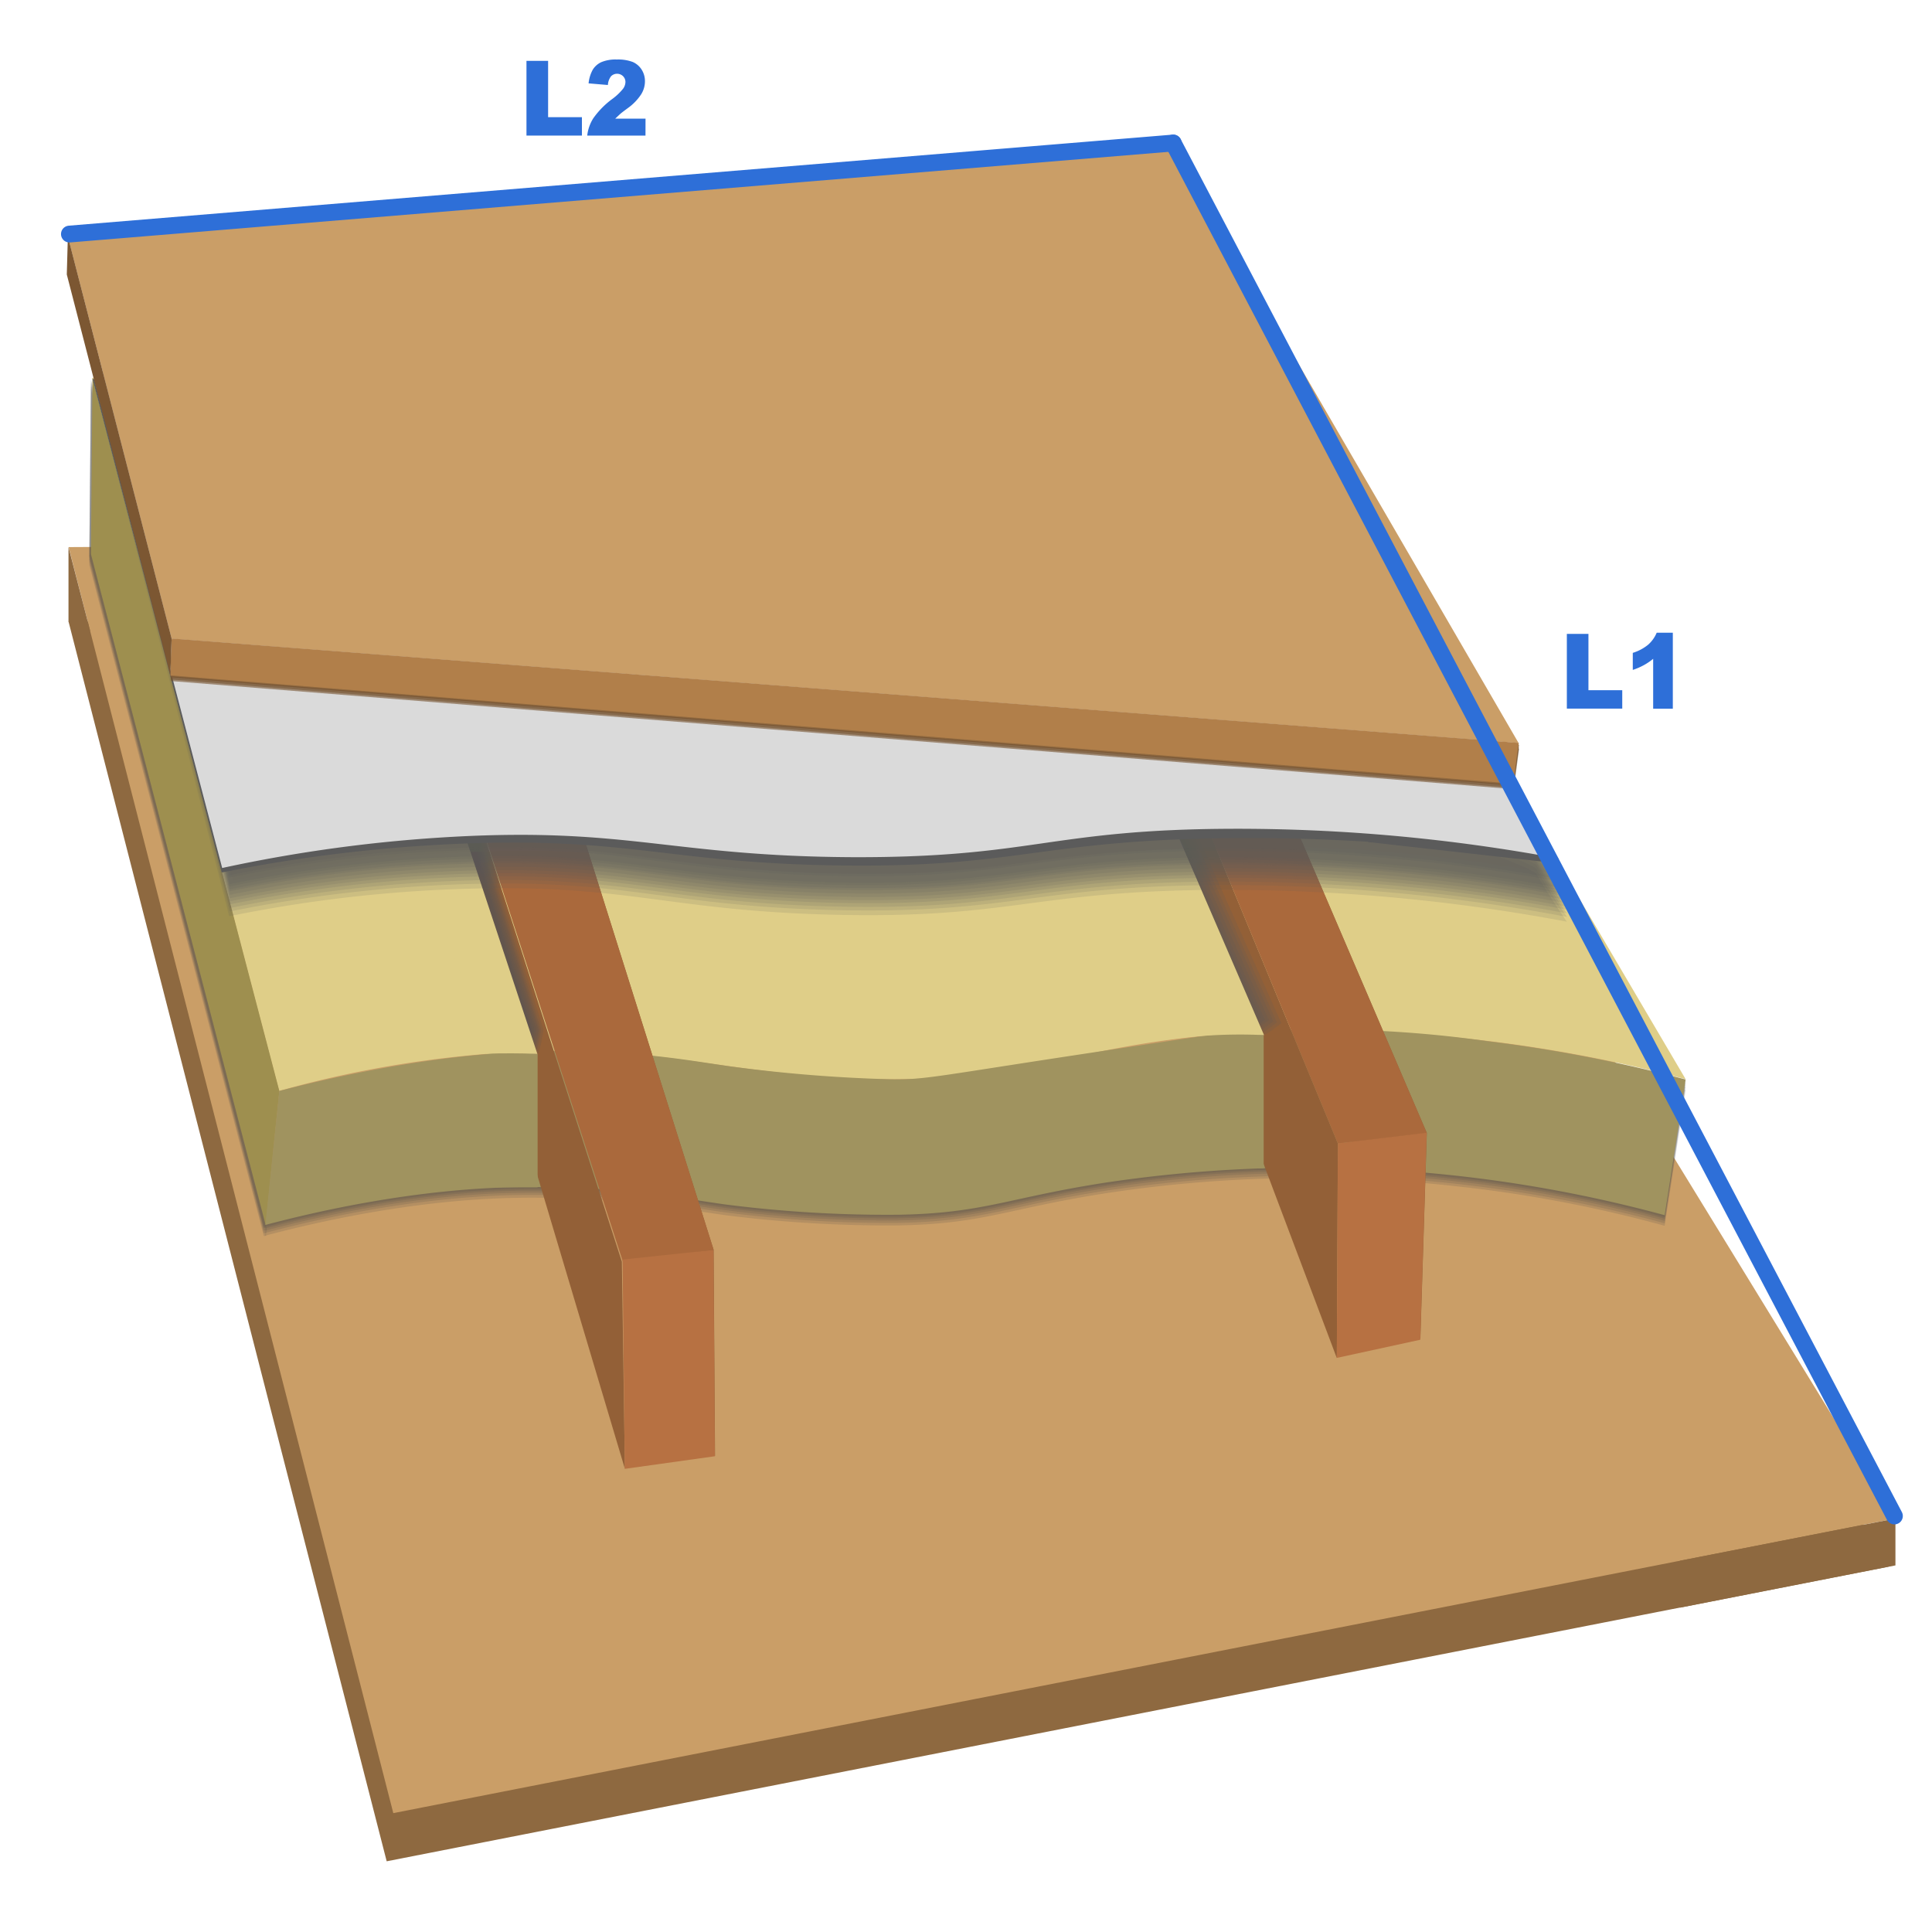 <svg id="Слой_1" data-name="Слой 1" xmlns="http://www.w3.org/2000/svg" viewBox="0 0 400 400"><defs><style>.cls-1{fill:#8e6940;}.cls-2{fill:#ca9e67;}.cls-3{fill:#dfce88;}.cls-4{fill:#494949;}.cls-11,.cls-12,.cls-4,.cls-6{opacity:0.17;}.cls-11,.cls-12,.cls-13,.cls-14,.cls-18,.cls-4,.cls-6{isolation:isolate;}.cls-5{fill:#9e8f4f;}.cls-6{fill:#4c4c4b;}.cls-7{fill:#a0935f;}.cls-8{fill:#936037;}.cls-9{fill:#aa693c;}.cls-10{fill:#b77142;}.cls-11{fill:#545454;}.cls-12,.cls-14,.cls-15{fill:#5b5b5b;}.cls-13{fill:#878787;}.cls-13,.cls-14{opacity:0.14;}.cls-16{fill:#dadada;}.cls-17{fill:#7c5732;}.cls-18{fill:#775431;opacity:0.6;}.cls-19{fill:#7a5735;}.cls-20{fill:#916a40;}.cls-21{fill:#b17f4a;}.cls-22{fill:none;stroke:#2e6fd8;stroke-linecap:round;stroke-linejoin:round;stroke-width:3.48px;}.cls-23{fill:#2e6fd8;}</style></defs><path class="cls-1" d="M391,324.36l-310.94,61L14.21,128.77l252.64-6.94Z"/><path class="cls-2" d="M392.38,314.39l-310.95,61Q47.83,244.34,14.21,113.27l254-1.42Z"/><path class="cls-3" d="M349,223.44a297.74,297.74,0,0,0-78.61-10.08c-49,.44-56,13.15-101.93,9.39-24.17-2-37.19-6.72-65.91-4.69a225.27,225.27,0,0,0-44.77,7.81L19.11,78.2l250.4,10.18Z"/><path class="cls-4" d="M54.61,255.88,18.49,117l.34-36.51Q38.2,154.31,57.55,228.16c-2,18.21-2.63,24.91-2.54,25.46a4.36,4.36,0,0,1,.08,1.44,3.38,3.38,0,0,0,0,.45v.31C55.09,255.88,54.83,255.91,54.61,255.88Z"/><path class="cls-4" d="M54.61,255.29,18.49,116.4l.34-36.52Q38.2,153.71,57.55,227.56c-2,18.21-2.63,24.91-2.54,25.46a4.58,4.58,0,0,1,.08,1.43,3.23,3.23,0,0,0,0,.44v.33C55.09,255.29,54.83,255.33,54.61,255.29Z"/><path class="cls-4" d="M54.61,254.77,18.49,115.88l.34-36.51Q38.2,153.21,57.55,227.05c-2,18.22-2.63,24.91-2.54,25.48a4.3,4.3,0,0,1,.08,1.43,3.23,3.23,0,0,0,0,.44v.31A1.05,1.05,0,0,1,54.61,254.77Z"/><path class="cls-4" d="M54.61,254.23,18.49,115.34l.34-36.52L57.55,226.5c-2,18.25-2.67,24.91-2.58,25.45a4.9,4.9,0,0,1,.08,1.43,1.7,1.7,0,0,0,0,.45v.32C55.05,254.22,54.83,254.26,54.61,254.23Z"/><path class="cls-4" d="M54.61,254,18.49,115.08l.34-36.52Q38.2,152.39,57.55,226.24c-2,18.21-2.63,24.91-2.54,25.46a4.36,4.36,0,0,1,.08,1.44,3.08,3.08,0,0,0,0,.43v.33C55.09,254,54.83,254,54.61,254Z"/><path class="cls-5" d="M55,253.61Q36.91,184.16,18.83,114.72l.31-36.51,38.7,147.68Q56.43,239.74,55,253.61Z"/><path class="cls-6" d="M344.65,253.79a271.64,271.64,0,0,0-42.85-8.15,276.41,276.41,0,0,0-73.47,1.51c-19.89,3.13-24.94,6.29-42.5,6.56a267.34,267.34,0,0,1-35.76-2.13c-7.92-1.12-15-2.54-26.94-3.25-.53,0-8.53-.5-16.72-.32-20.61.44-40.11,4.81-51.49,7.82Q56.38,242,57.81,228.1c8-2.09,30.7-7.66,53-8.19,8.81-.22,17.19.31,17.19.31,10.1.62,16.45,1.81,23.27,2.79a313.9,313.9,0,0,0,33.05,2.66c7.32.16,9.64-.71,44.18-5.88,13.75-2.07,20.62-3.1,21.51-3.2,25.23-2.72,45.34-.39,58,1.14a302.29,302.29,0,0,1,41,7.93Q346.86,239.73,344.65,253.79Z"/><path class="cls-6" d="M344.65,253.27a282.22,282.22,0,0,0-116.3-6.66c-19.89,3.13-24.94,6.29-42.5,6.57A263.82,263.82,0,0,1,150.1,251c-7.93-1.1-15-2.55-26.95-3.24-.53,0-8.52-.49-16.72-.33-20.61.45-40.11,4.81-51.49,7.83q1.45-13.86,2.89-27.73c8-2.1,30.7-7.66,53-8.2,8.81-.22,17.19.31,17.19.31,10.1.64,16.45,1.82,23.28,2.8a312,312,0,0,0,33,2.65c7.32.17,9.65-.7,44.19-5.88,13.74-2.07,20.61-3.09,21.5-3.18,25.23-2.73,45.34-.4,58,1.14a299.34,299.34,0,0,1,41,7.92Q346.85,239.2,344.65,253.27Z"/><path class="cls-6" d="M344.65,252.77a270.26,270.26,0,0,0-42.85-8.14,275.43,275.43,0,0,0-73.45,1.48c-19.89,3.13-24.94,6.29-42.5,6.56a265.44,265.44,0,0,1-35.75-2.13c-7.93-1.12-15-2.55-26.95-3.26-.53,0-8.52-.48-16.72-.31-20.61.43-40.11,4.8-51.49,7.82q1.45-13.87,2.89-27.74c8-2.09,30.7-7.65,53-8.19,8.81-.21,17.19.32,17.19.32,10.1.62,16.45,1.82,23.28,2.79a316.71,316.71,0,0,0,33,2.66c7.32.15,9.65-.7,44.19-5.89,13.74-2.06,20.61-3.09,21.5-3.19,25.23-2.73,45.34-.4,58,1.14a303.93,303.93,0,0,1,41,7.92Q346.85,238.76,344.65,252.77Z"/><path class="cls-6" d="M344.65,252.34a272.75,272.75,0,0,0-42.85-8.14,275.84,275.84,0,0,0-73.45,1.47c-19.89,3.14-24.94,6.29-42.5,6.57a262.21,262.21,0,0,1-35.75-2.14c-7.93-1.1-15-2.54-26.95-3.25-.53,0-8.52-.48-16.72-.31-20.61.43-40.11,4.8-51.49,7.81q1.45-13.86,2.89-27.73c8-2.09,30.7-7.65,53-8.19,8.81-.22,17.19.31,17.19.31,10.1.63,16.45,1.83,23.28,2.8a315.16,315.16,0,0,0,33,2.65c7.32.16,9.65-.69,44.19-5.88,13.74-2.06,20.61-3.1,21.5-3.19a238.69,238.69,0,0,1,58,1.2,303.93,303.93,0,0,1,41,7.92Q346.85,238.28,344.65,252.34Z"/><path class="cls-6" d="M344.65,252a272.78,272.78,0,0,0-42.85-8.15,275.85,275.85,0,0,0-73.45,1.49c-19.89,3.13-24.94,6.29-42.5,6.55a263.81,263.81,0,0,1-35.75-2.13c-7.93-1.11-15-2.55-26.95-3.24-.53,0-8.52-.5-16.72-.33-20.61.45-40.11,4.8-51.49,7.83q1.45-13.87,2.89-27.73c8-2.11,30.7-7.66,53-8.21,8.81-.2,17.19.32,17.19.32,10.1.63,16.45,1.82,23.28,2.79a310.45,310.45,0,0,0,33,2.66c7.32.17,9.65-.7,44.19-5.89,13.74-2,20.61-3.08,21.5-3.18,25.23-2.72,45.34-.39,58,1.14a302.41,302.41,0,0,1,41,7.93Q346.85,237.87,344.65,252Z"/><path class="cls-7" d="M344.65,251.59a282.22,282.22,0,0,0-116.3-6.66c-19.89,3.13-24.94,6.29-42.5,6.57a263.82,263.82,0,0,1-35.75-2.14c-7.93-1.11-15-2.55-26.95-3.24-.53,0-8.52-.49-16.72-.33-20.61.44-40.11,4.81-51.49,7.82q1.45-13.87,2.89-27.74c8-2.08,30.7-7.64,53-8.18,8.81-.22,17.19.31,17.19.31,10.1.64,16.45,1.82,23.28,2.8a312,312,0,0,0,33,2.65c7.32.16,9.65-.7,44.19-5.88,13.74-2.07,20.61-3.1,21.5-3.2a239.19,239.19,0,0,1,58,1.2,302.41,302.41,0,0,1,41,7.93Q346.85,237.54,344.65,251.59Z"/><path class="cls-8" d="M72.46,86.78l56.29,174.44q.3,21.43.63,42.89-25.9-86.8-51.8-173.63Z"/><path class="cls-8" d="M92,81.76l55.75,177q.13,21.38.29,42.75L95,126.11Q93.48,104,92,81.76Z"/><path class="cls-9" d="M147.74,258.75l-18.8,2.4q-28.23-87.24-56.48-174.4l19.53-5Z"/><path class="cls-10" d="M148,301.5l-18.65,2.61-.45-43.33,18.81-2Q147.88,280.13,148,301.5Z"/><path class="cls-8" d="M208.52,70.82,277,236.76q-.11,22.2-.22,44.43-32.94-87.43-66-174.81Q209.73,88.61,208.52,70.82Z"/><path class="cls-8" d="M226.91,74.87q34.23,79.83,68.5,159.69l-1.34,42.82Q264.17,191.22,234.29,105Z"/><path class="cls-9" d="M295.39,234.56l-18.4,2.2L208.83,71.59l14.37-5.46Z"/><path class="cls-10" d="M294.05,277.38l-17.28,3.76q.11-22.18.22-44.42l18.4-2.21Z"/><path class="cls-7" d="M100.8,218.2a43,43,0,0,1,10.51,0v27.62H100.8Z"/><path class="cls-11" d="M87.5,169.79l8.81-9.09q8.09,26.19,16.18,52.39a3.44,3.44,0,0,1-.09.9,24.19,24.19,0,0,1-.46,2.4c-.35,1.5-.45,1.7-.65,1.78s-.46-.18-1.06-.39a4.58,4.58,0,0,0-1.61-.11c-.93,0-1.35-.6-2.47-1.33a12.4,12.4,0,0,0-3-1.4Q95.32,192.38,87.5,169.79Z"/><path class="cls-11" d="M87.08,169.79l8.78-9.09Q104,186.89,112,213.09a3.44,3.44,0,0,1-.09.9,24.19,24.19,0,0,1-.46,2.4c-.35,1.5-.45,1.7-.65,1.78s-.45-.18-1-.39a4.6,4.6,0,0,0-1.61-.11c-.93,0-1.35-.6-2.48-1.33a12.22,12.22,0,0,0-3-1.4Q94.9,192.38,87.08,169.79Z"/><path class="cls-11" d="M86.72,169.79l8.79-9.07,16.17,52.38a3.4,3.4,0,0,1-.09.9,21.62,21.62,0,0,1-.46,2.4c-.33,1.5-.45,1.71-.64,1.78s-.46-.18-1-.39a4.65,4.65,0,0,0-1.62-.1c-.93,0-1.35-.6-2.48-1.34a12.22,12.22,0,0,0-3-1.4Z"/><path class="cls-11" d="M86.45,169.78q4.38-4.56,8.78-9.09,8.08,26.2,16.18,52.4a3.32,3.32,0,0,1-.09.89,21.62,21.62,0,0,1-.46,2.4c-.34,1.5-.45,1.7-.65,1.77s-.46-.18-1-.38a4.37,4.37,0,0,0-1.61-.1c-.94,0-1.36-.6-2.48-1.34a12,12,0,0,0-3-1.4Z"/><path class="cls-11" d="M86.06,169.63l8.79-9.08L111,212.93a3.36,3.36,0,0,1-.09.9,21.62,21.62,0,0,1-.46,2.4c-.34,1.5-.44,1.71-.64,1.78s-.46-.18-1-.38a4.43,4.43,0,0,0-1.62-.11c-.93,0-1.35-.59-2.47-1.33a12.06,12.06,0,0,0-3-1.41Z"/><path class="cls-11" d="M85.66,169.63l8.78-9.08,16.18,52.38a4.43,4.43,0,0,1-.09.9c-.12.81-.27,1.61-.46,2.4-.35,1.5-.45,1.71-.65,1.78s-.47-.18-1.06-.38a4.37,4.37,0,0,0-1.61-.11c-.94,0-1.35-.59-2.48-1.33a11.83,11.83,0,0,0-3-1.41Q93.48,192.22,85.66,169.63Z"/><path class="cls-11" d="M85.26,169.63l8.79-9.08,16.17,52.38a4.49,4.49,0,0,1-.07.9,24.26,24.26,0,0,1-.48,2.4c-.33,1.5-.43,1.71-.64,1.78s-.46-.18-1-.38a4.43,4.43,0,0,0-1.62-.11c-.93,0-1.35-.59-2.47-1.33a12,12,0,0,0-3-1.41Z"/><path class="cls-11" d="M84.88,169.45l8.79-9.08,16.17,52.38a3.36,3.36,0,0,1-.09.9,21.62,21.62,0,0,1-.46,2.4c-.34,1.5-.45,1.71-.64,1.78s-.46-.18-1.05-.38a4.43,4.43,0,0,0-1.62-.11c-.93,0-1.35-.59-2.48-1.33a12.06,12.06,0,0,0-3-1.41Q92.71,192,84.88,169.45Z"/><path class="cls-3" d="M84.76,169.79l7.32-9.47,19.18,57.88q-2.58-.12-5.37-.12c-1.86,0-3.49,0-5.14.12Z"/><path class="cls-7" d="M251.12,214.31a42,42,0,0,1,10.51,0v27.56H251.12Z"/><path class="cls-12" d="M227.41,164.16l13.38-7.08,24.51,54.75c-.38.31-1,.78-1.69,1.28a8.06,8.06,0,0,1-2,1.2c-1.66.46-3.54-2-4.38-2.85-1.74-1.82-5.25-3.28-13-1.58Z"/><path class="cls-12" d="M226.47,164l13.38-7.07,24.52,54.74c-.38.32-1,.78-1.71,1.3a8.6,8.6,0,0,1-2,1.2c-1.66.46-3.55-2-4.38-2.86-1.75-1.8-5.25-3.27-13-1.56Z"/><path class="cls-12" d="M225.71,163.78l13.37-7.09,24.54,54.75c-.38.32-1,.78-1.71,1.29a8.32,8.32,0,0,1-2,1.2c-1.65.45-3.54-2-4.38-2.86-1.74-1.81-5.25-3.28-13-1.57Z"/><path class="cls-12" d="M224.81,163.53l13.38-7.09,24.52,54.75c-.38.31-1,.77-1.71,1.29a8.12,8.12,0,0,1-2,1.2c-1.65.46-3.54-2-4.38-2.85-1.74-1.81-5.25-3.28-13-1.57Q233.23,186.42,224.81,163.53Z"/><path class="cls-12" d="M224,163.41l13.37-7.09,24.52,54.81c-.38.31-1,.78-1.7,1.29a8.12,8.12,0,0,1-2,1.2c-1.66.45-3.55-2-4.38-2.86-1.75-1.81-5.25-3.28-13-1.57Z"/><path class="cls-12" d="M223.2,163.11,236.58,156l24.51,54.75c-.38.31-.95.78-1.69,1.29a8.72,8.72,0,0,1-2,1.2c-1.66.45-3.54-2-4.38-2.86-1.74-1.81-5.25-3.28-13-1.57Z"/><path class="cls-3" d="M223.6,164.16,237,157.08l24.71,57.23c-1.74-.08-3.53-.13-5.37-.12a107.63,107.63,0,0,0-15.53,1.2Z"/><path class="cls-13" d="M323.7,181.22c-16.11-2.83-41.81-6.5-67.73-6-12.19.24-21.86,1.06-21.86,1.06-20.21,1.75-29.46,5-58,4.58-35.07-.48-43.13-5.8-77.33-4.54a315.94,315.94,0,0,0-50.53,6L21.49,80.07c171.28,44.8,293.44,85.24,295.91,89.57,1.85,3.18,3.6,6.42,3.6,6.42C322,178,322.92,179.69,323.7,181.22Z"/><path class="cls-14" d="M324.39,190.82a382.17,382.17,0,0,0-72.67-6.58c-38,.23-42.27,6-79,5.15-34.59-.82-42.67-6.39-76.11-5.38a287.41,287.41,0,0,0-49.16,5.69l-26-102.64C226.76,149.14,316.38,177.81,318.2,181c0,0,1.28,2.26,3.12,5.19C322.49,188,323.55,189.58,324.39,190.82Z"/><path class="cls-14" d="M324.43,189.83a382.81,382.81,0,0,0-72.66-6.58c-38,.24-42.25,6-79,5.17-34.57-.82-42.67-6.38-76.09-5.38a289.42,289.42,0,0,0-49.15,5.69q-13.24-52.28-26-102.58c205.21,62,294.78,90.69,296.63,93.84,0,.06,1.28,2.25,3.13,5.18C322.52,187,323.58,188.6,324.43,189.83Z"/><path class="cls-14" d="M324.38,189.09a382.84,382.84,0,0,0-72.65-6.57c-38,.24-42.24,6-78.93,5.16-34.57-.8-42.67-6.37-76.08-5.38A289.33,289.33,0,0,0,47.58,188q-13.24-52.26-26-102.55c205.18,62,294.78,90.64,296.57,93.79,0,0,1.28,2.26,3.12,5.18C322.47,186.28,323.52,187.85,324.38,189.09Z"/><path class="cls-14" d="M324.31,188.32a382.56,382.56,0,0,0-72.63-6.57c-38,.24-42.24,6-78.91,5.16-34.58-.8-42.67-6.36-76.08-5.36a289.09,289.09,0,0,0-49.12,5.7l-26-102.51c205.13,62,294.69,90.59,296.51,93.75,0,0,1.28,2.25,3.12,5.17C322.41,185.46,323.46,187,324.31,188.32Z"/><path class="cls-14" d="M324.25,187.69a380.55,380.55,0,0,0-72.6-6.57c-38,.24-42.23,6-78.9,5.16-34.57-.81-42.67-6.37-76.07-5.37a289,289,0,0,0-49.11,5.7q-13.24-52.16-26-102.46C226.71,146.1,316.27,174.72,318,177.86c0,0,1.28,2.26,3.13,5.18C322.37,184.89,323.41,186.46,324.25,187.69Z"/><path class="cls-14" d="M324.25,187a382.29,382.29,0,0,0-72.6-6.54c-38,.24-42.22,6-78.89,5.16-34.55-.8-42.67-6.36-76-5.36a290.47,290.47,0,0,0-49.15,5.71q-13.24-52.21-26-102.45C226.68,145.38,316.21,174,318,177.12c0,0,1.28,2.25,3.13,5.17C322.31,184.14,323.36,185.71,324.25,187Z"/><path class="cls-14" d="M324.16,186.3a382.94,382.94,0,0,0-72.59-6.55c-37.95.25-42.22,6-78.88,5.17-34.55-.8-42.67-6.36-76-5.35a288.86,288.86,0,0,0-49.1,5.7L21.61,82.86c205,61.89,294.55,90.46,296.36,93.64,0,.06,1.28,2.26,3.12,5.18C322.26,183.52,323.31,185.05,324.16,186.3Z"/><path class="cls-14" d="M324.1,185.56A382.81,382.81,0,0,0,251.53,179c-37.95.26-42.21,6-78.86,5.18-34.55-.81-42.62-6.35-76-5.34a288.73,288.73,0,0,0-49.09,5.69Q34.33,132.39,21.61,82.17c205,61.86,294.49,90.42,296.3,93.57,0,0,1.28,2.25,3.12,5.17C322.2,182.75,323.25,184.32,324.1,185.56Z"/><path class="cls-14" d="M324.07,185.15a381.08,381.08,0,0,0-72.57-6.53c-37.94.24-42.21,6-78.86,5.16-34.54-.79-42.6-6.35-76-5.34a288.74,288.74,0,0,0-49.09,5.7Q34.34,132,21.61,81.8c205,61.83,294.47,90.38,296.28,93.53,0,0,1.27,2.26,3.12,5.17C322.17,182.32,323.22,183.91,324.07,185.15Z"/><path class="cls-14" d="M324,184.57A381.87,381.87,0,0,0,251.47,178c-37.93.25-42.21,6-78.85,5.18-34.53-.81-42.6-6.36-76-5.35a288.64,288.64,0,0,0-49.08,5.71Q34.32,131.44,21.61,81.26c205,61.81,294.42,90.36,296.23,93.5,0,0,1.28,2.26,3.12,5.17C322.12,181.78,323.13,183.34,324,184.57Z"/><path class="cls-14" d="M324,184a382.43,382.43,0,0,0-72.54-6.49c-37.93.26-42.2,6-78.84,5.18-34.53-.81-42.59-6.35-76-5.34a288.39,288.39,0,0,0-49.06,5.7L21.61,80.73C226.56,142.51,316,171,317.8,174.19c0,.06,1.28,2.25,3.12,5.16C322.08,181.2,323.13,182.76,324,184Z"/><path class="cls-14" d="M323.76,182.69a381.87,381.87,0,0,0-72.49-6.52c-37.92.25-42.19,6-78.81,5.17-34.51-.79-42.57-6.32-76-5.32a288.52,288.52,0,0,0-49.06,5.71Q34.23,129.65,21.49,79.51c204.85,61.73,294.29,90.24,296.09,93.37,0,.06,1.27,2.26,3.11,5.16C321.86,179.91,322.92,181.45,323.76,182.69Z"/><path class="cls-14" d="M323.73,182.2a382.51,382.51,0,0,0-72.46-6.51c-37.91.25-42.18,6-78.79,5.17-34.52-.79-42.58-6.34-76-5.32a289.29,289.29,0,0,0-49,5.7q-13.26-52.05-26-102.18c204.83,61.71,294.2,90.2,296.05,93.35,0,0,1.28,2.25,3.12,5.16C321.83,179.4,322.87,181,323.73,182.2Z"/><path class="cls-15" d="M322.6,178.71a396.6,396.6,0,0,0-69-5.17c-38.5.48-43,6.15-79.83,5.64-35.07-.48-43.13-5.8-77.33-4.54a316.21,316.21,0,0,0-50.53,6L19.15,78.42Z"/><path class="cls-15" d="M283.21,172.6c6.66-2.07,20.39-5.14,33.84,1.66a38,38,0,0,1,5.61,3.49l-.09,1-39.39-4.43Z"/><path class="cls-16" d="M322.69,177.75a362.75,362.75,0,0,0-67.6-6.16c-37.76.12-41.18,6-78.5,5.88-37.53-.18-46.47-6.2-82.6-4.23A304.45,304.45,0,0,0,46,179.71L19.23,77.45,241.16,39.52Q281.9,108.64,322.69,177.75Z"/><path class="cls-2" d="M314.41,153.84,35.53,132.23,14.05,49,242.59,30.12Z"/><path class="cls-17" d="M35.53,132.2c-.09,2.53-.17,5.08-.26,7.63q-10.73-41.57-21.44-83c.07-2.63.14-5.25.22-7.88Z"/><path class="cls-18" d="M313.33,163.11l-278-22.44c.09-2.55.18-5.08.26-7.63l278.89,21.61Z"/><path class="cls-18" d="M313.41,163.39,35.37,141c.09-2.55.17-5.08.26-7.63L314.51,155C314.15,157.8,313.78,160.6,313.41,163.39Z"/><path class="cls-19" d="M313.33,162.64l-278-22.43c.09-2.53.18-5.08.26-7.61l278.89,21.61Z"/><path class="cls-20" d="M313.31,162.46,35.27,140c.09-2.54.17-5.08.26-7.62L314.41,154C314,156.85,313.68,159.66,313.31,162.46Z"/><path class="cls-21" d="M313.31,162.24l-278-22.41c.09-2.55.17-5.1.26-7.63l278.88,21.61C314,156.63,313.68,159.43,313.31,162.24Z"/><path class="cls-1" d="M347.83,332.85l44.6-8.75v-9.71l-44.6,8.74Z"/><path class="cls-1" d="M16.18,130.18l-2-1.41v-15.5q2.23,8.67,4.49,17.36Z"/><line class="cls-22" x1="14.37" y1="48.46" x2="242.9" y2="29.61"/><line class="cls-22" x1="392.22" y1="313.87" x2="242.9" y2="29.61"/><path class="cls-23" d="M109,12.6h4.48V24.26h7v3.81H109Z"/><path class="cls-23" d="M133.64,28.07H121.58a8.45,8.45,0,0,1,1.26-3.59,17.54,17.54,0,0,1,3.94-4A11.68,11.68,0,0,0,129,18.37a2.44,2.44,0,0,0,.49-1.38,1.67,1.67,0,0,0-.49-1.21,1.76,1.76,0,0,0-2.48,0,3.21,3.21,0,0,0-.66,1.82l-4-.34a7.27,7.27,0,0,1,.87-2.84,4.1,4.1,0,0,1,1.78-1.56,7.67,7.67,0,0,1,3.19-.54,8.58,8.58,0,0,1,3.3.51,4.16,4.16,0,0,1,1.85,1.59,4.44,4.44,0,0,1,.68,2.4,5.09,5.09,0,0,1-.78,2.7A10.71,10.71,0,0,1,130,22.37c-.81.6-1.35,1-1.63,1.26s-.59.55-1,.94h6.28Z"/><path class="cls-23" d="M324.4,131.24h4.47V142.9h7v3.81H324.4Z"/><path class="cls-23" d="M346.34,131v15.73h-4.07V136.4a12,12,0,0,1-1.91,1.3,13.84,13.84,0,0,1-2.31,1v-3.53a9.41,9.41,0,0,0,3.19-1.7A6.83,6.83,0,0,0,343,131Z"/></svg>